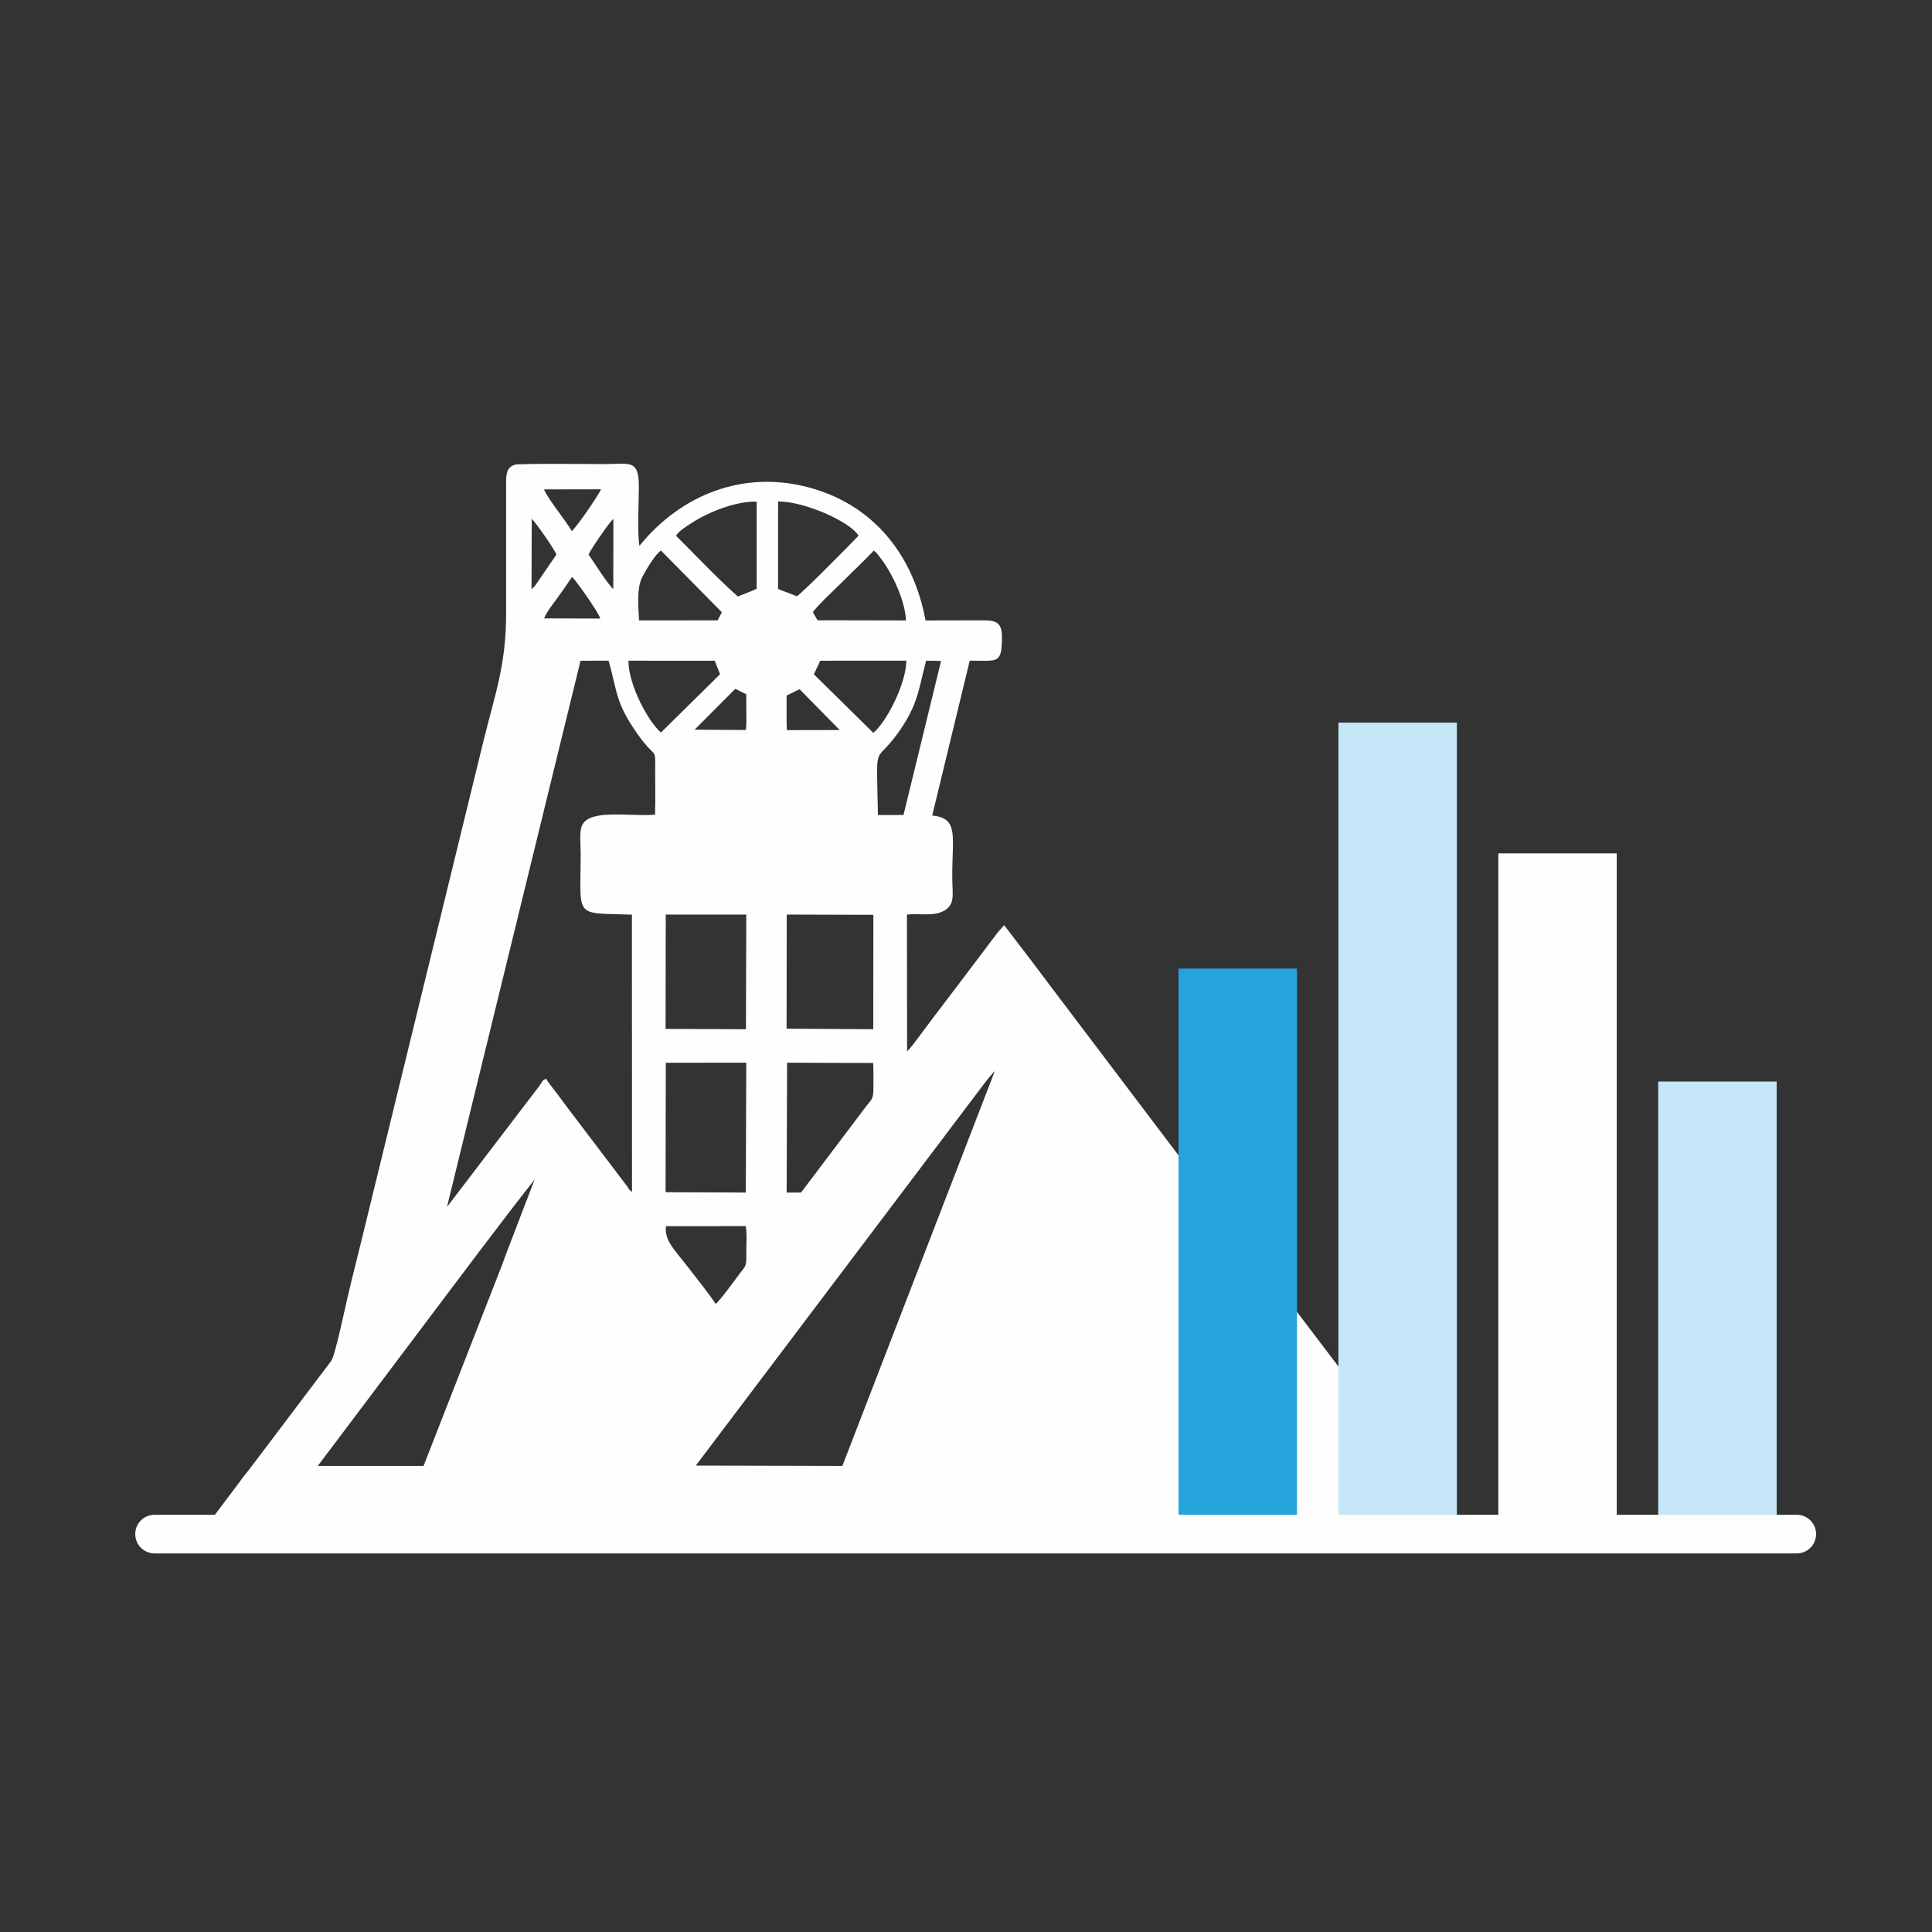 <svg width="100" height="100" viewBox="0 0 100 100" fill="none" xmlns="http://www.w3.org/2000/svg">
<rect x="0" y="0" width="100" height="100" fill="#333333" stroke="none"/>
<path fill-rule="evenodd" clip-rule="evenodd" d="M26.196 25.152V31.759C26.197 34.436 25.629 35.891 24.999 38.458L18.765 63.981C18.503 65.062 18.235 66.099 17.982 67.182C17.833 67.82 17.389 69.937 17.184 70.364C17.117 70.504 16.853 70.821 16.767 70.939L12.915 76.04C12.772 76.228 12.618 76.399 12.48 76.598L10.376 79.402L27.037 79.427C43.139 79.428 59.334 79.372 75.42 79.427L75.802 79.43C75.686 79.151 64.662 64.635 63.904 63.667C63.395 63.019 62.964 62.361 62.448 61.715L54.246 50.874C53.997 50.55 53.763 50.226 53.485 49.86L51.975 47.889L51.642 48.263C51.531 48.411 51.44 48.53 51.335 48.668L49.47 51.138C49.027 51.709 48.665 52.206 48.213 52.792C47.999 53.069 47.797 53.356 47.605 53.607C47.406 53.869 47.142 54.242 46.951 54.418L46.942 47.342C47.567 47.257 48.272 47.447 48.828 47.16C49.458 46.836 49.295 46.294 49.289 45.472C49.274 43.278 49.656 42.353 48.251 42.212L50.193 34.197C51.615 34.183 51.862 34.418 51.861 32.968C51.86 32.089 51.428 32.105 50.625 32.109L47.906 32.114C47.302 28.854 45.353 26.26 42.096 25.295C38.539 24.241 35.232 25.612 33.096 28.255C32.982 27.573 33.063 25.996 33.067 25.223C33.074 23.743 32.612 24.021 31.229 24.021C30.786 24.021 26.891 23.98 26.643 24.056C26.175 24.198 26.196 24.633 26.196 25.152ZM37.041 67.489C37.29 67.3 38.031 66.257 38.271 65.942C38.613 65.495 38.635 65.567 38.629 64.868C38.625 64.406 38.673 63.918 38.6 63.464L34.467 63.468C34.39 64.238 34.924 64.687 35.617 65.596C36.074 66.196 36.649 66.891 37.041 67.489ZM40.717 61.728L41.464 61.725L44.846 57.243C45.106 56.904 45.209 56.898 45.208 56.346C45.206 55.913 45.217 55.452 45.196 55.021L40.739 55.005L40.717 61.728ZM34.45 53.257L38.61 53.273L38.627 47.339L34.459 47.338L34.45 53.257ZM40.714 53.245L45.199 53.272L45.206 47.351L40.72 47.338L40.714 53.245ZM34.45 61.709L38.603 61.726L38.626 55.005L34.461 55.008L34.45 61.709ZM35.952 37.769L38.608 37.785L38.632 37.444L38.628 36.307L38.624 35.933L38.058 35.653L35.952 37.769ZM40.714 36.001L40.714 36.591L40.715 37.372L40.727 37.792L43.463 37.786L41.386 35.673L40.714 36.001ZM34.213 37.914L37.271 34.897L36.995 34.201L32.53 34.198C32.516 35.445 33.576 37.388 34.213 37.914ZM23.134 62.476L27.877 56.259C28.169 55.867 28.012 55.967 28.266 55.831C28.405 56.084 28.609 56.307 28.803 56.566C29.003 56.833 29.162 57.053 29.348 57.301L32.382 61.298C32.547 61.499 32.512 61.558 32.713 61.691L32.708 47.342C29.67 47.24 30.055 47.567 30.055 44.193C30.055 43.063 29.819 42.433 30.963 42.221C31.738 42.077 33.042 42.236 33.904 42.172C33.934 41.339 33.905 40.481 33.913 39.644C33.921 38.683 33.909 39.288 32.98 37.967C31.82 36.317 31.951 35.743 31.5 34.196L30.048 34.2L23.134 62.476ZM45.442 42.188L46.765 42.184L48.71 34.209L47.937 34.198C47.531 35.716 47.52 36.501 46.458 37.968C45.237 39.656 45.369 38.207 45.442 42.188ZM42.078 31.688L42.312 32.105L46.894 32.114C46.85 31.085 46.185 29.667 45.562 28.865C45.415 28.676 45.364 28.591 45.225 28.5C44.719 29.037 44.189 29.525 43.664 30.057C43.35 30.376 42.251 31.387 42.078 31.688ZM42.126 34.901L45.203 37.933C45.857 37.402 46.907 35.409 46.909 34.196L42.455 34.199L42.126 34.901ZM33.077 32.113L37.142 32.109L37.364 31.691L34.213 28.498C33.926 28.665 33.414 29.537 33.244 29.866C32.946 30.44 33.041 31.395 33.077 32.113ZM40.271 30.486L41.247 30.861C41.504 30.718 44.073 28.116 44.439 27.724C43.977 26.985 41.618 25.944 40.275 25.957L40.271 30.486ZM34.991 27.732C36.059 28.789 37.034 29.843 38.191 30.875C38.398 30.787 38.971 30.573 39.164 30.477L39.164 25.964C38.132 25.927 36.668 26.5 35.827 27.053C35.511 27.261 35.159 27.454 34.991 27.732ZM30.465 28.704C30.716 29.063 31.451 30.232 31.744 30.489L31.748 26.856C31.547 27.017 30.543 28.482 30.465 28.704ZM27.512 30.494L27.601 30.417C27.648 30.367 27.659 30.358 27.707 30.297C27.759 30.233 27.792 30.18 27.853 30.087L28.799 28.704C28.693 28.421 27.748 27.068 27.523 26.849L27.512 30.494ZM28.159 32.007L31.072 32.016C30.958 31.658 29.849 30.094 29.611 29.86C29.382 30.206 29.129 30.557 28.882 30.904C28.642 31.241 28.33 31.621 28.159 32.007ZM29.596 27.489C29.835 27.299 30.937 25.691 31.113 25.326L28.159 25.331C28.353 25.824 29.216 26.845 29.596 27.489ZM36.014 75.859L43.601 75.877L51.494 55.433C51.126 55.82 50.825 56.248 50.513 56.657L36.014 75.859ZM25.974 65.507L26.241 64.782L27.671 61.054C25.767 63.47 23.921 65.959 22.063 68.419L16.448 75.876L21.922 75.877L25.974 65.507Z" fill="#FEFEFE"/>
<path d="M67.131 79.091H61V50.134H67.131V79.091Z" fill="#27A3DC"/>
<path d="M75.407 79.091H69.276V37.403H75.407V79.091Z" fill="#C4E6F6"/>
<path d="M83.683 79.091H77.553V44.172H83.683V79.091Z" fill="#FEFEFE"/>
<path d="M91.96 79.091H85.829V55.98H91.96V79.091Z" fill="#C4E6F6"/>
<path d="M8 79.404H93" stroke="#FEFEFE" stroke-width="2" stroke-miterlimit="22.926" stroke-linecap="round" stroke-linejoin="round"/>
</svg>

